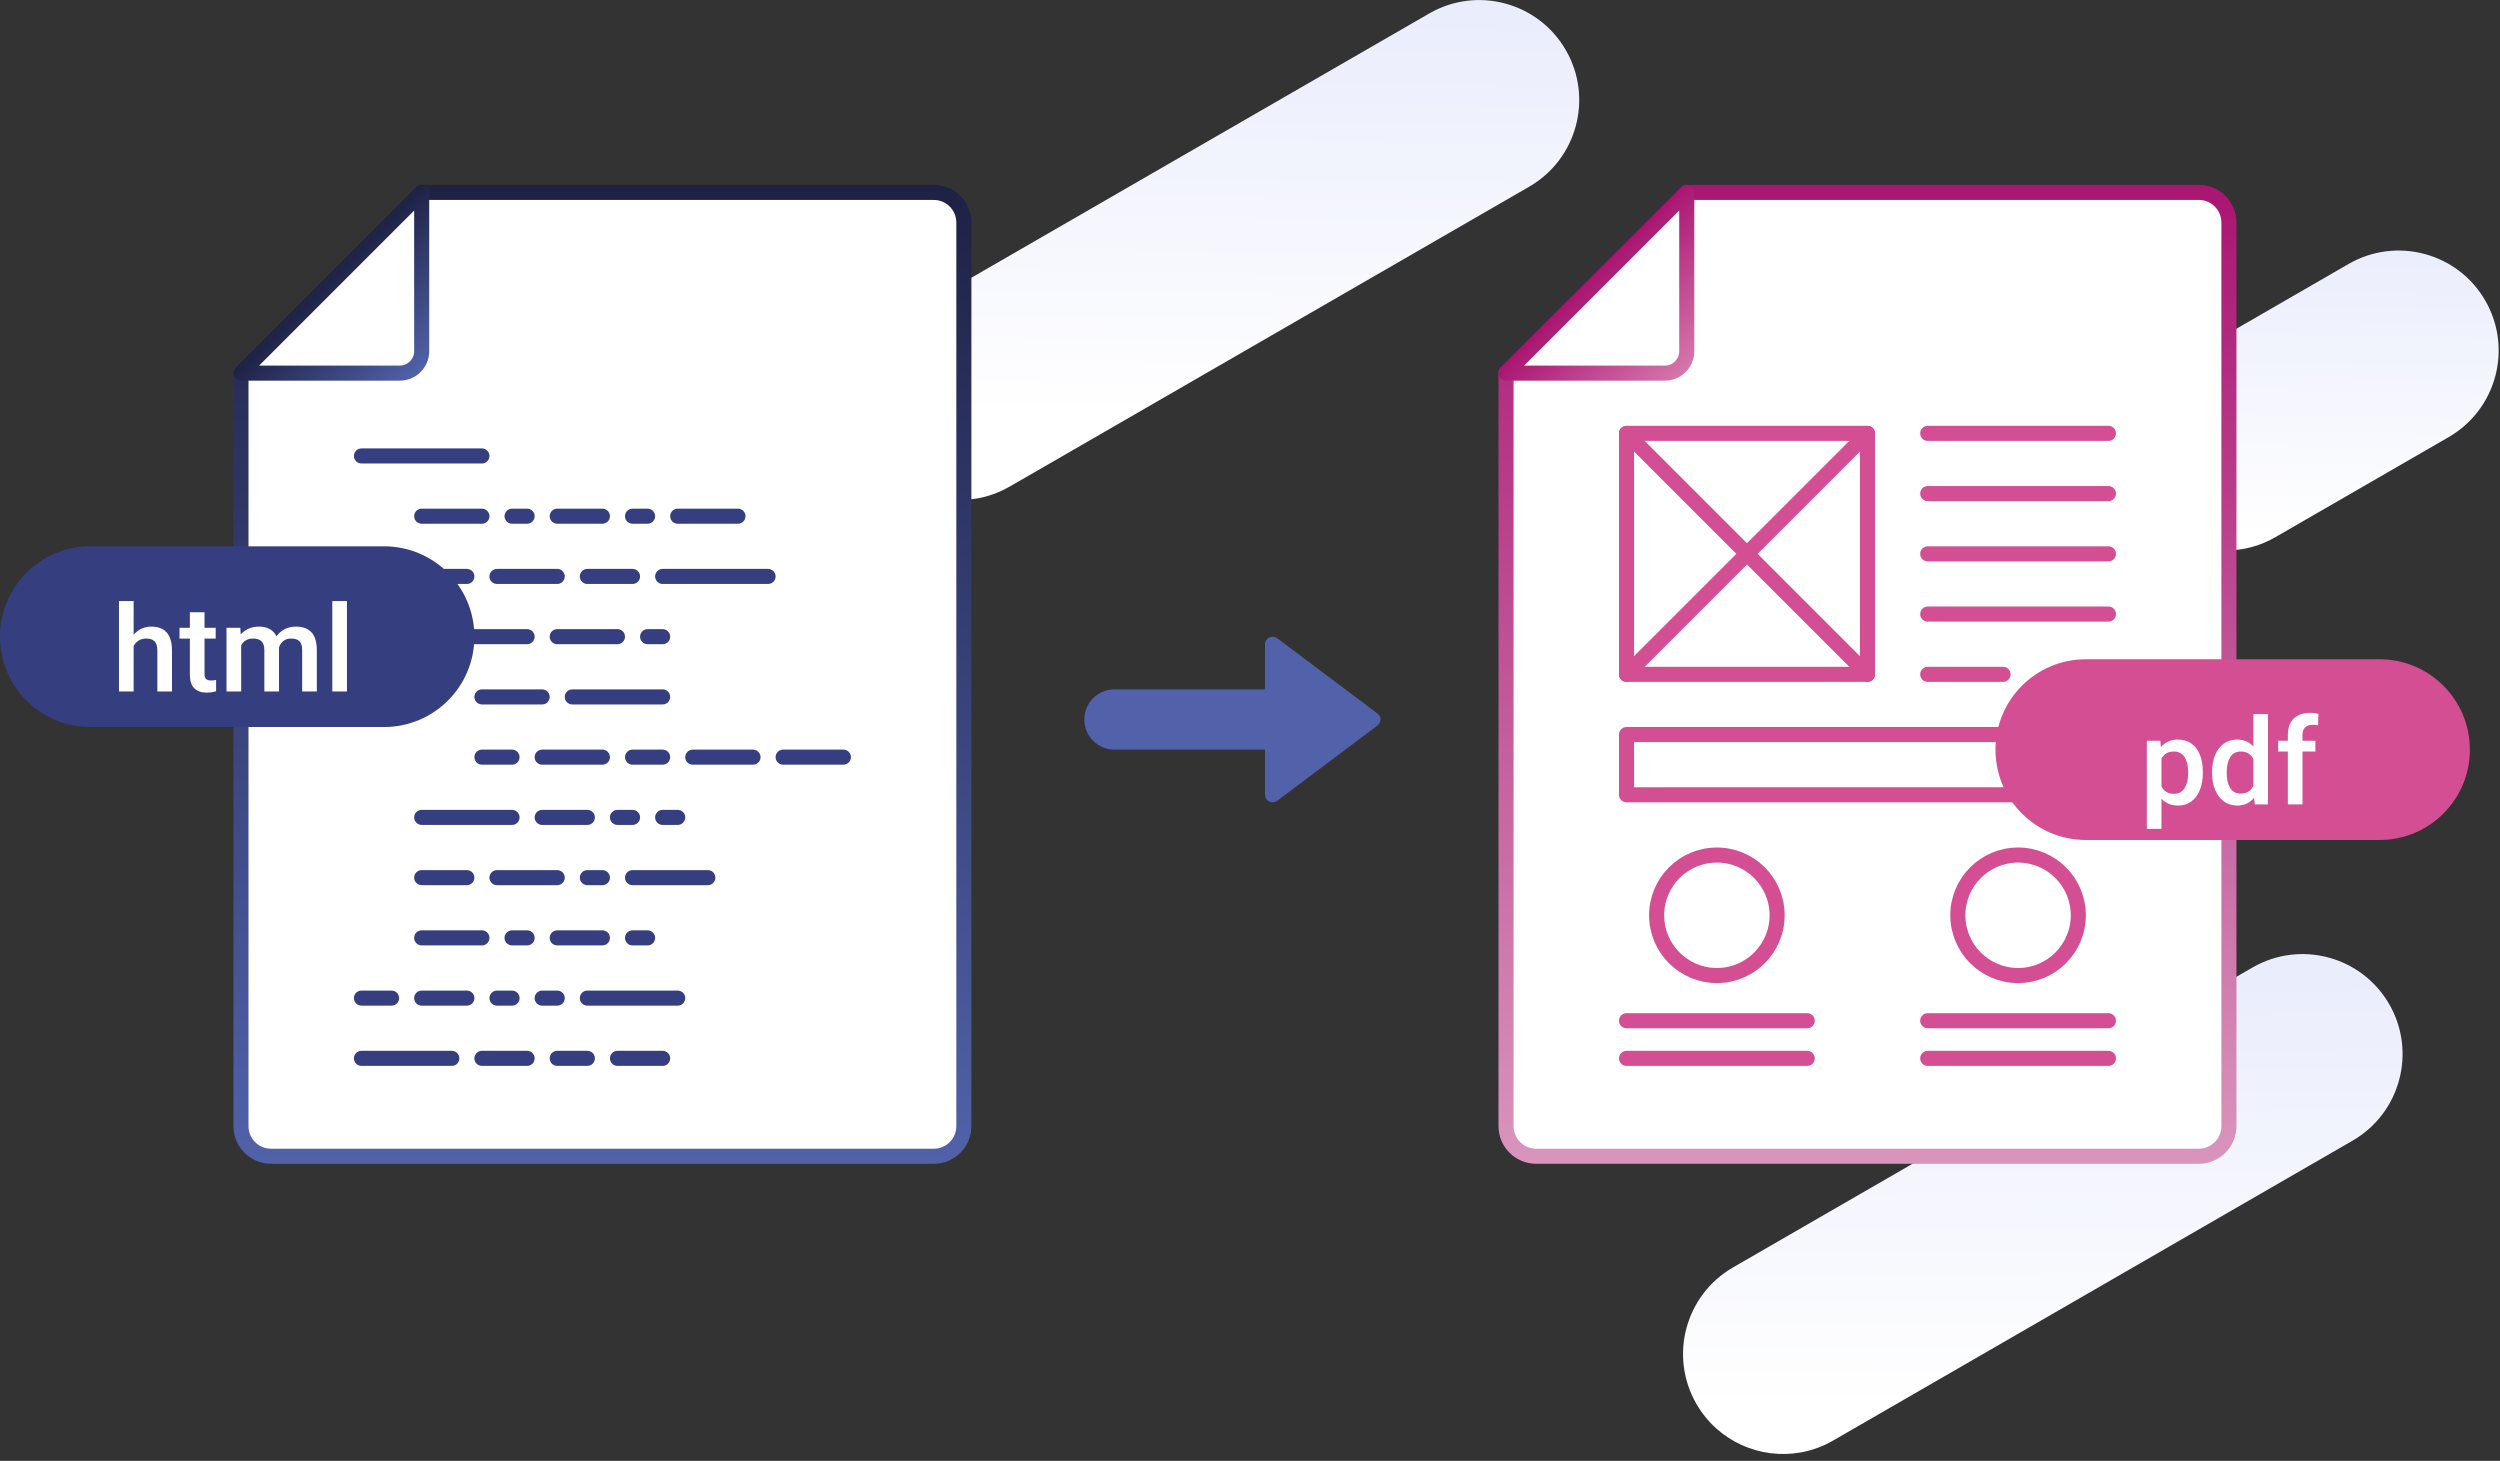 <svg width="332" height="194" viewBox="0 0 332 194" fill="none" xmlns="http://www.w3.org/2000/svg">
<rect x="0" y="0" width="332" height="194" fill="#333333" stroke="none"/>
<path d="M299.14 128.48L230.15 168.31C223.8 171.98 221.62 180.1 225.29 186.45C228.16 191.42 233.76 193.83 239.1 192.89C240.58 192.63 242.05 192.11 243.43 191.31L312.42 151.48C318.77 147.81 320.95 139.69 317.28 133.34C313.61 126.99 305.49 124.82 299.14 128.48Z" fill="url(#paint0_linear)"/>
<path d="M120.8 41.62C114.45 45.29 112.27 53.41 115.94 59.76C118.81 64.73 124.41 67.14 129.75 66.2C131.23 65.94 132.69 65.42 134.07 64.62H134.08L136.39 63.29L203.08 24.79C209.43 21.12 211.61 13 207.94 6.65C204.27 0.3 196.15 -1.88 189.8 1.79L146.1 27.01L120.8 41.62Z" fill="url(#paint1_linear)"/>
<path d="M311.9 35.05L297.89 43.14L288.9 48.33C282.55 52 280.38 60.12 284.04 66.47C286.91 71.44 292.51 73.85 297.85 72.91C299.33 72.65 300.8 72.13 302.18 71.33L325.18 58.05C331.53 54.38 333.71 46.26 330.04 39.91C326.38 33.56 318.25 31.39 311.9 35.05Z" fill="url(#paint2_linear)"/>
<path d="M89.54 89.1C96.868 89.1 102.81 83.159 102.81 75.83C102.81 68.501 96.868 62.56 89.54 62.56C82.211 62.56 76.269 68.501 76.269 75.83C76.269 83.159 82.211 89.1 89.54 89.1Z" fill="url(#paint3_linear)"/>
<path d="M292 153.55H204C201.79 153.55 200 151.76 200 149.55V49.55L224 25.55H292C294.21 25.55 296 27.34 296 29.55V149.55C296 151.76 294.21 153.55 292 153.55Z" fill="white" stroke="url(#paint4_linear)" stroke-width="2" stroke-miterlimit="10" stroke-linecap="round" stroke-linejoin="round"/>
<path d="M221.09 49.55H200L224 25.55V46.64C224 48.25 222.7 49.55 221.09 49.55Z" fill="white" stroke="url(#paint5_linear)" stroke-width="2" stroke-miterlimit="10" stroke-linecap="round" stroke-linejoin="round"/>
<path d="M280 97.55H216V105.55H280V97.55Z" fill="white" stroke="#D34E92" stroke-width="2" stroke-miterlimit="10" stroke-linecap="round" stroke-linejoin="round"/>
<path d="M248 57.55H216V89.55H248V57.55Z" fill="white" stroke="#D34E92" stroke-width="2" stroke-miterlimit="10" stroke-linecap="round" stroke-linejoin="round"/>
<path d="M216 57.55L248 89.55" stroke="#D34E92" stroke-width="2" stroke-miterlimit="10" stroke-linecap="round" stroke-linejoin="round"/>
<path d="M248 57.55L216 89.55" stroke="#D34E92" stroke-width="2" stroke-miterlimit="10" stroke-linecap="round" stroke-linejoin="round"/>
<path d="M256 57.55H280" stroke="#D34E92" stroke-width="2" stroke-miterlimit="10" stroke-linecap="round" stroke-linejoin="round"/>
<path d="M256 65.55H280" stroke="#D34E92" stroke-width="2" stroke-miterlimit="10" stroke-linecap="round" stroke-linejoin="round"/>
<path d="M256 73.55H280" stroke="#D34E92" stroke-width="2" stroke-miterlimit="10" stroke-linecap="round" stroke-linejoin="round"/>
<path d="M256 81.55H280" stroke="#D34E92" stroke-width="2" stroke-miterlimit="10" stroke-linecap="round" stroke-linejoin="round"/>
<path d="M256 89.55H266" stroke="#D34E92" stroke-width="2" stroke-miterlimit="10" stroke-linecap="round" stroke-linejoin="round"/>
<path d="M216 135.55H240" stroke="#D34E92" stroke-width="2" stroke-miterlimit="10" stroke-linecap="round" stroke-linejoin="round"/>
<path d="M216 140.55H240" stroke="#D34E92" stroke-width="2" stroke-miterlimit="10" stroke-linecap="round" stroke-linejoin="round"/>
<path d="M228 129.55C232.418 129.55 236 125.968 236 121.55C236 117.132 232.418 113.55 228 113.55C223.582 113.55 220 117.132 220 121.55C220 125.968 223.582 129.55 228 129.55Z" stroke="#D34E92" stroke-width="2" stroke-miterlimit="10" stroke-linecap="round" stroke-linejoin="round"/>
<path d="M256 135.55H280" stroke="#D34E92" stroke-width="2" stroke-miterlimit="10" stroke-linecap="round" stroke-linejoin="round"/>
<path d="M256 140.55H280" stroke="#D34E92" stroke-width="2" stroke-miterlimit="10" stroke-linecap="round" stroke-linejoin="round"/>
<path d="M268 129.55C272.418 129.55 276 125.968 276 121.55C276 117.132 272.418 113.55 268 113.55C263.582 113.55 260 117.132 260 121.55C260 125.968 263.582 129.55 268 129.55Z" stroke="#D34E92" stroke-width="2" stroke-miterlimit="10" stroke-linecap="round" stroke-linejoin="round"/>
<path d="M316 111.55H277C270.37 111.55 265 106.18 265 99.55C265 92.92 270.37 87.55 277 87.55H316C322.63 87.55 328 92.92 328 99.55C328 106.18 322.63 111.55 316 111.55Z" fill="#D34E92"/>
<path d="M289.223 98.214C289.926 98.214 290.525 98.391 291.02 98.746C291.52 99.1 291.897 99.6 292.152 100.246C292.408 100.891 292.535 101.647 292.535 102.511V102.675C292.535 103.503 292.405 104.243 292.145 104.894C291.889 105.545 291.514 106.056 291.02 106.425C290.525 106.795 289.934 106.98 289.246 106.98C288.34 106.98 287.605 106.675 287.043 106.066V110.074H285.098V98.371H286.887L286.965 99.222C287.533 98.55 288.285 98.214 289.223 98.214ZM290.59 102.511C290.59 101.709 290.431 101.058 290.113 100.558C289.801 100.053 289.324 99.8 288.684 99.8C287.923 99.8 287.376 100.115 287.043 100.746V104.457C287.382 105.097 287.934 105.417 288.699 105.417C289.335 105.417 289.809 105.162 290.121 104.652C290.434 104.141 290.59 103.483 290.59 102.675V102.511ZM301.191 94.824V106.824H299.434L299.34 105.941C298.777 106.634 298.025 106.98 297.082 106.98C296.415 106.98 295.829 106.795 295.324 106.425C294.824 106.056 294.439 105.545 294.168 104.894C293.897 104.243 293.762 103.509 293.762 102.691V102.527C293.762 101.673 293.895 100.92 294.16 100.269C294.431 99.618 294.816 99.113 295.316 98.753C295.822 98.394 296.415 98.214 297.098 98.214C297.983 98.214 298.699 98.524 299.246 99.144V94.824H301.191ZM297.574 105.386C298.345 105.386 298.902 105.048 299.246 104.371V100.792C298.908 100.131 298.355 99.8 297.59 99.8C296.954 99.8 296.48 100.053 296.168 100.558C295.861 101.063 295.707 101.72 295.707 102.527V102.691C295.707 103.493 295.858 104.144 296.16 104.644C296.467 105.139 296.939 105.386 297.574 105.386ZM307.113 96.253C306.686 96.253 306.355 96.368 306.121 96.597C305.887 96.826 305.77 97.152 305.77 97.574V98.371H307.48V99.808H305.77V106.824H303.824V99.808H302.535V98.371H303.824V97.574C303.824 96.954 303.944 96.425 304.184 95.988C304.423 95.55 304.767 95.22 305.215 94.996C305.663 94.772 306.194 94.66 306.809 94.66C307.152 94.66 307.512 94.707 307.887 94.8L307.84 96.324C307.637 96.277 307.395 96.253 307.113 96.253Z" fill="white"/>
<path d="M124 153.55H36C33.79 153.55 32 151.76 32 149.55V49.55L56 25.55H124C126.21 25.55 128 27.34 128 29.55V149.55C128 151.76 126.21 153.55 124 153.55Z" fill="white" stroke="url(#paint6_linear)" stroke-width="2" stroke-miterlimit="10" stroke-linecap="round" stroke-linejoin="round"/>
<path d="M53.09 49.55H32L56 25.55V46.64C56 48.25 54.7 49.55 53.09 49.55Z" fill="white" stroke="url(#paint7_linear)" stroke-width="2" stroke-miterlimit="10" stroke-linecap="round" stroke-linejoin="round"/>
<path d="M48 60.55H64" stroke="#353F80" stroke-width="2" stroke-miterlimit="10" stroke-linecap="round" stroke-linejoin="round"/>
<path d="M48 132.55H52" stroke="#353F80" stroke-width="2" stroke-miterlimit="10" stroke-linecap="round" stroke-linejoin="round"/>
<path d="M56 68.55H64" stroke="#353F80" stroke-width="2" stroke-miterlimit="10" stroke-linecap="round" stroke-linejoin="round"/>
<path d="M90 68.55H98" stroke="#353F80" stroke-width="2" stroke-miterlimit="10" stroke-linecap="round" stroke-linejoin="round"/>
<path d="M88 76.55H102" stroke="#353F80" stroke-width="2" stroke-miterlimit="10" stroke-linecap="round" stroke-linejoin="round"/>
<path d="M64 92.55H72" stroke="#353F80" stroke-width="2" stroke-miterlimit="10" stroke-linecap="round" stroke-linejoin="round"/>
<path d="M72 100.55H80" stroke="#353F80" stroke-width="2" stroke-miterlimit="10" stroke-linecap="round" stroke-linejoin="round"/>
<path d="M104 100.55H112" stroke="#353F80" stroke-width="2" stroke-miterlimit="10" stroke-linecap="round" stroke-linejoin="round"/>
<path d="M92 100.55H100" stroke="#353F80" stroke-width="2" stroke-miterlimit="10" stroke-linecap="round" stroke-linejoin="round"/>
<path d="M76 92.55H88" stroke="#353F80" stroke-width="2" stroke-miterlimit="10" stroke-linecap="round" stroke-linejoin="round"/>
<path d="M56 108.55H68" stroke="#353F80" stroke-width="2" stroke-miterlimit="10" stroke-linecap="round" stroke-linejoin="round"/>
<path d="M66 76.55H74" stroke="#353F80" stroke-width="2" stroke-miterlimit="10" stroke-linecap="round" stroke-linejoin="round"/>
<path d="M74 68.55H80" stroke="#353F80" stroke-width="2" stroke-miterlimit="10" stroke-linecap="round" stroke-linejoin="round"/>
<path d="M56 76.55H62" stroke="#353F80" stroke-width="2" stroke-miterlimit="10" stroke-linecap="round" stroke-linejoin="round"/>
<path d="M78 76.55H84" stroke="#353F80" stroke-width="2" stroke-miterlimit="10" stroke-linecap="round" stroke-linejoin="round"/>
<path d="M66 116.55H74" stroke="#353F80" stroke-width="2" stroke-miterlimit="10" stroke-linecap="round" stroke-linejoin="round"/>
<path d="M56 116.55H62" stroke="#353F80" stroke-width="2" stroke-miterlimit="10" stroke-linecap="round" stroke-linejoin="round"/>
<path d="M72 108.55H78" stroke="#353F80" stroke-width="2" stroke-miterlimit="10" stroke-linecap="round" stroke-linejoin="round"/>
<path d="M48 140.55H60" stroke="#353F80" stroke-width="2" stroke-miterlimit="10" stroke-linecap="round" stroke-linejoin="round"/>
<path d="M78 132.55H90" stroke="#353F80" stroke-width="2" stroke-miterlimit="10" stroke-linecap="round" stroke-linejoin="round"/>
<path d="M64 140.55H70" stroke="#353F80" stroke-width="2" stroke-miterlimit="10" stroke-linecap="round" stroke-linejoin="round"/>
<path d="M68 68.55H70" stroke="#353F80" stroke-width="2" stroke-miterlimit="10" stroke-linecap="round" stroke-linejoin="round"/>
<path d="M70 84.55H62" stroke="#353F80" stroke-width="2" stroke-miterlimit="10" stroke-linecap="round" stroke-linejoin="round"/>
<path d="M82 84.55H74" stroke="#353F80" stroke-width="2" stroke-miterlimit="10" stroke-linecap="round" stroke-linejoin="round"/>
<path d="M58 84.55H56" stroke="#353F80" stroke-width="2" stroke-miterlimit="10" stroke-linecap="round" stroke-linejoin="round"/>
<path d="M88 84.55H86" stroke="#353F80" stroke-width="2" stroke-miterlimit="10" stroke-linecap="round" stroke-linejoin="round"/>
<path d="M68 100.55H64" stroke="#353F80" stroke-width="2" stroke-miterlimit="10" stroke-linecap="round" stroke-linejoin="round"/>
<path d="M88 100.55H84" stroke="#353F80" stroke-width="2" stroke-miterlimit="10" stroke-linecap="round" stroke-linejoin="round"/>
<path d="M84 68.55H86" stroke="#353F80" stroke-width="2" stroke-miterlimit="10" stroke-linecap="round" stroke-linejoin="round"/>
<path d="M56 124.55H64" stroke="#353F80" stroke-width="2" stroke-miterlimit="10" stroke-linecap="round" stroke-linejoin="round"/>
<path d="M74 124.55H80" stroke="#353F80" stroke-width="2" stroke-miterlimit="10" stroke-linecap="round" stroke-linejoin="round"/>
<path d="M68 124.55H70" stroke="#353F80" stroke-width="2" stroke-miterlimit="10" stroke-linecap="round" stroke-linejoin="round"/>
<path d="M84 124.55H86" stroke="#353F80" stroke-width="2" stroke-miterlimit="10" stroke-linecap="round" stroke-linejoin="round"/>
<path d="M82 108.55H84" stroke="#353F80" stroke-width="2" stroke-miterlimit="10" stroke-linecap="round" stroke-linejoin="round"/>
<path d="M78 116.55H80" stroke="#353F80" stroke-width="2" stroke-miterlimit="10" stroke-linecap="round" stroke-linejoin="round"/>
<path d="M84 116.55H94" stroke="#353F80" stroke-width="2" stroke-miterlimit="10" stroke-linecap="round" stroke-linejoin="round"/>
<path d="M88 108.55H90" stroke="#353F80" stroke-width="2" stroke-miterlimit="10" stroke-linecap="round" stroke-linejoin="round"/>
<path d="M56 132.55H62" stroke="#353F80" stroke-width="2" stroke-miterlimit="10" stroke-linecap="round" stroke-linejoin="round"/>
<path d="M74 140.55H78" stroke="#353F80" stroke-width="2" stroke-miterlimit="10" stroke-linecap="round" stroke-linejoin="round"/>
<path d="M82 140.55H88" stroke="#353F80" stroke-width="2" stroke-miterlimit="10" stroke-linecap="round" stroke-linejoin="round"/>
<path d="M66 132.55H68" stroke="#353F80" stroke-width="2" stroke-miterlimit="10" stroke-linecap="round" stroke-linejoin="round"/>
<path d="M72 132.55H74" stroke="#353F80" stroke-width="2" stroke-miterlimit="10" stroke-linecap="round" stroke-linejoin="round"/>
<path d="M51 96.55H12C5.37 96.55 0 91.18 0 84.55C0 77.92 5.37 72.55 12 72.55H51C57.63 72.55 63 77.92 63 84.55C63 91.18 57.63 96.55 51 96.55Z" fill="#353F80"/>
<path d="M20.082 83.214C21.921 83.214 22.84 84.274 22.84 86.394V91.824H20.895V86.378C20.895 85.811 20.772 85.407 20.527 85.168C20.288 84.923 19.918 84.8 19.418 84.8C19.043 84.8 18.712 84.886 18.426 85.058C18.145 85.23 17.918 85.47 17.746 85.777V91.824H15.801V79.824H17.746V84.293C18.038 83.949 18.381 83.683 18.777 83.496C19.178 83.308 19.613 83.214 20.082 83.214ZM28.035 90.371C28.244 90.371 28.465 90.345 28.699 90.293V91.793C28.324 91.918 27.902 91.98 27.434 91.98C26.746 91.98 26.204 91.79 25.809 91.41C25.413 91.029 25.215 90.423 25.215 89.589V84.808H23.84V83.371H25.215V81.308H27.16V83.371H28.645V84.808H27.16V89.457C27.16 89.811 27.233 90.053 27.379 90.183C27.525 90.308 27.744 90.371 28.035 90.371ZM39.309 83.214C40.204 83.214 40.889 83.467 41.363 83.972C41.837 84.472 42.074 85.266 42.074 86.355V91.824H40.129V86.347C40.129 85.769 40.004 85.368 39.754 85.144C39.509 84.915 39.139 84.8 38.645 84.8C38.238 84.8 37.897 84.91 37.621 85.128C37.35 85.347 37.158 85.641 37.043 86.011L37.051 86.191V91.824H35.105V86.371C35.105 85.803 34.978 85.399 34.723 85.16C34.473 84.92 34.103 84.8 33.613 84.8C32.868 84.8 32.34 85.105 32.027 85.714V91.824H30.082V83.371H31.91L31.973 84.261C32.259 83.923 32.605 83.665 33.012 83.488C33.423 83.305 33.889 83.214 34.41 83.214C34.941 83.214 35.405 83.321 35.801 83.535C36.197 83.743 36.501 84.066 36.715 84.503C37.001 84.097 37.363 83.782 37.801 83.558C38.238 83.329 38.741 83.214 39.309 83.214ZM44.129 91.824V79.824H46.074V91.824H44.129Z" fill="white"/>
<path d="M182.93 94.75L169.6 84.75C168.94 84.26 168 84.73 168 85.55V91.55H148C145.79 91.55 144 93.34 144 95.55C144 97.76 145.79 99.55 148 99.55H168V105.55C168 106.37 168.94 106.84 169.6 106.35L182.93 96.35C183.47 95.95 183.47 95.15 182.93 94.75Z" fill="#5162AA"/>
<defs>
<linearGradient id="paint0_linear" x1="271.107" y1="130.209" x2="271.432" y2="186.561" gradientUnits="userSpaceOnUse">
<stop stop-color="#EAEDFC"/>
<stop offset="1" stop-color="white"/>
</linearGradient>
<linearGradient id="paint1_linear" x1="162.359" y1="2.072" x2="161.626" y2="55.574" gradientUnits="userSpaceOnUse">
<stop stop-color="#EAEDFC"/>
<stop offset="1" stop-color="white"/>
</linearGradient>
<linearGradient id="paint2_linear" x1="307.392" y1="32.361" x2="306.74" y2="71.45" gradientUnits="userSpaceOnUse">
<stop stop-color="#EAEDFC"/>
<stop offset="1" stop-color="white"/>
</linearGradient>
<linearGradient id="paint3_linear" x1="89.898" y1="61.484" x2="89.247" y2="87.543" gradientUnits="userSpaceOnUse">
<stop stop-color="#EAEDFC"/>
<stop offset="1" stop-color="white"/>
</linearGradient>
<linearGradient id="paint4_linear" x1="248" y1="24.549" x2="248" y2="154.549" gradientUnits="userSpaceOnUse">
<stop stop-color="#A91572"/>
<stop offset="1" stop-color="#D995BD"/>
</linearGradient>
<linearGradient id="paint5_linear" x1="211.293" y1="36.842" x2="223.855" y2="49.404" gradientUnits="userSpaceOnUse">
<stop stop-color="#A91572"/>
<stop offset="1" stop-color="#D677AB"/>
</linearGradient>
<linearGradient id="paint6_linear" x1="80" y1="24.549" x2="80" y2="154.549" gradientUnits="userSpaceOnUse">
<stop stop-color="#1E2144"/>
<stop offset="1" stop-color="#5162AA"/>
</linearGradient>
<linearGradient id="paint7_linear" x1="43.293" y1="36.842" x2="55.855" y2="49.404" gradientUnits="userSpaceOnUse">
<stop stop-color="#1E2144"/>
<stop offset="1" stop-color="#5162AA"/>
</linearGradient>
</defs>
</svg>
